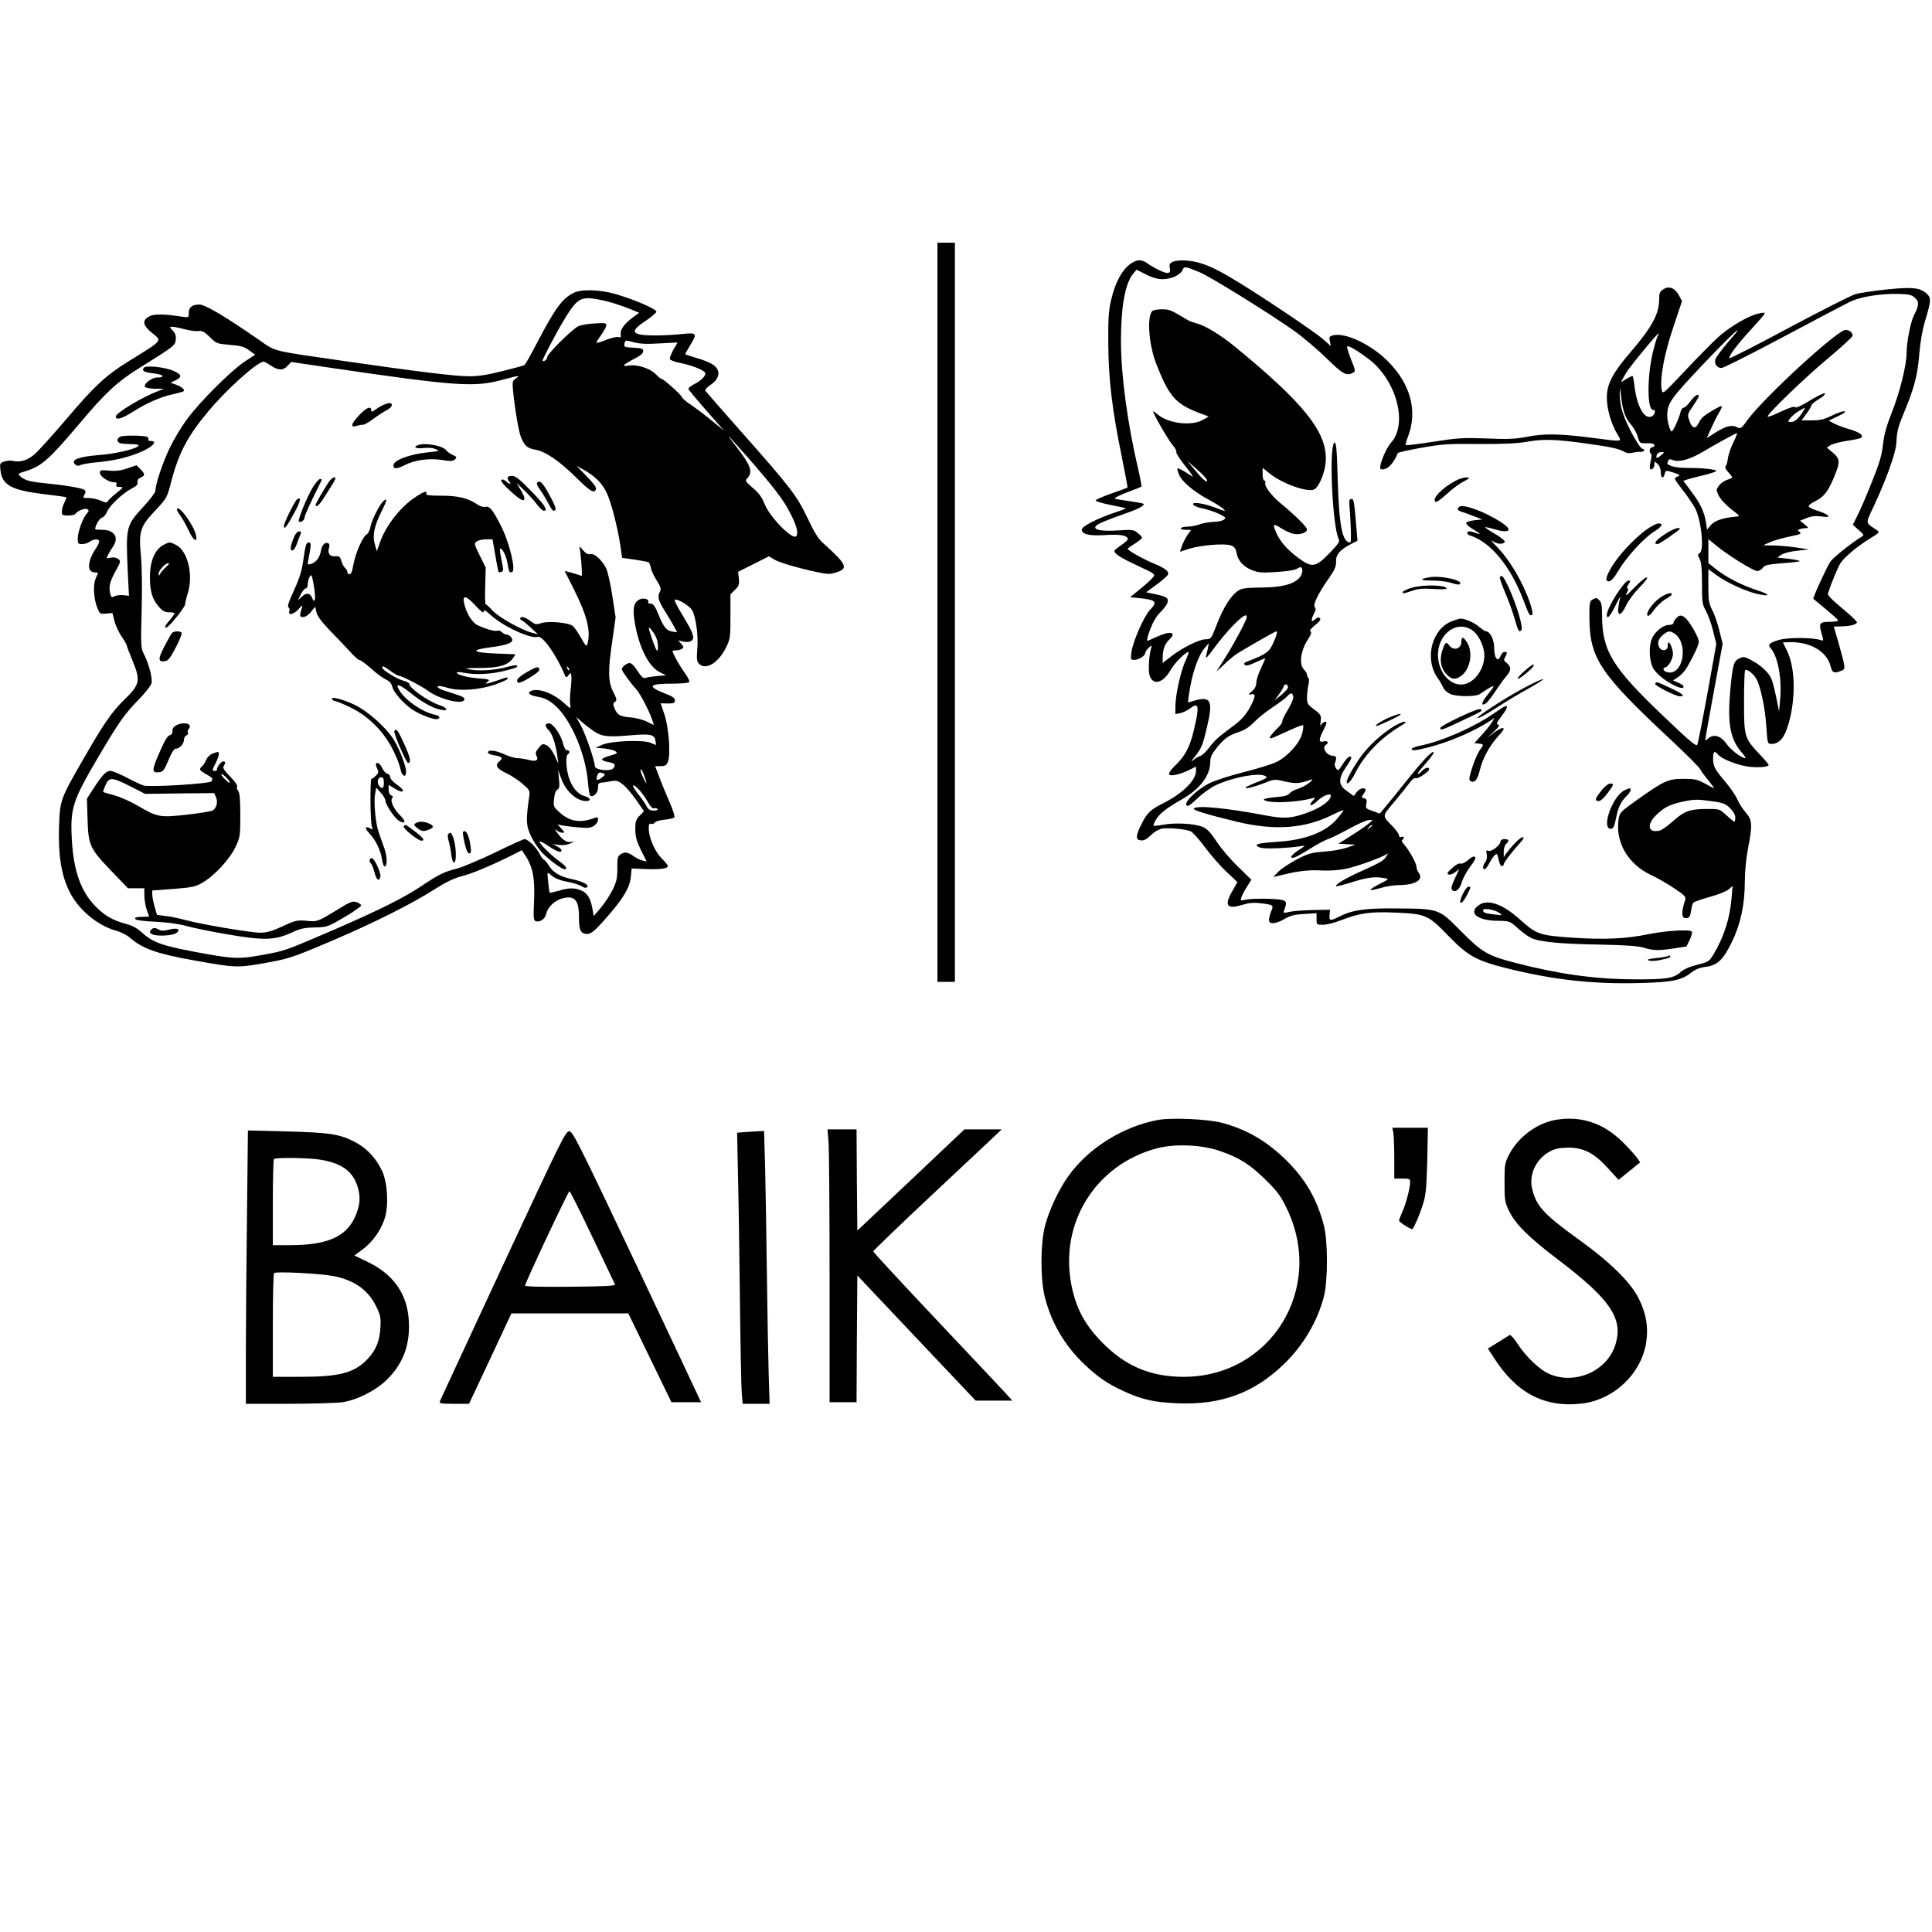 <?xml version="1.0" standalone="no"?>
<!DOCTYPE svg PUBLIC "-//W3C//DTD SVG 20010904//EN"
 "http://www.w3.org/TR/2001/REC-SVG-20010904/DTD/svg10.dtd">
<svg version="1.0" xmlns="http://www.w3.org/2000/svg"
 width="1218pt" height="1218pt" viewBox="0 0 1218 1218"
 preserveAspectRatio="xMidYMid meet">
<g transform="translate(0,1218) scale(0.1,-0.1)"
fill="#000000" stroke="none">
<path d="M5910 8320 l0 -2330 55 0 55 0 0 2330 0 2330 -55 0 -55 0 0 -2330z"/>
<path d="M7145 10528 c-64 -35 -112 -118 -141 -243 -15 -64 -18 -117 -17 -270
1 -224 24 -415 84 -709 22 -109 39 -199 37 -200 -2 -2 -47 -18 -101 -37 -54
-19 -99 -39 -100 -44 -1 -5 39 -17 88 -27 50 -10 95 -20 100 -21 6 -2 -21 -14
-60 -26 -115 -38 -215 -89 -215 -110 0 -30 50 -41 154 -34 90 6 136 -3 136
-27 0 -5 -21 -23 -46 -40 -44 -31 -45 -32 -28 -51 10 -11 56 -38 104 -60 47
-23 96 -46 109 -52 14 -7 26 -17 28 -23 2 -6 -31 -40 -74 -75 l-78 -64 60 -6
c104 -11 114 -23 65 -74 -38 -39 -109 -202 -117 -267 -6 -46 -5 -48 18 -48 29
0 69 26 69 44 0 7 10 21 22 32 21 19 21 19 14 -6 -14 -52 -18 -146 -7 -173 23
-60 85 -42 130 38 25 44 95 115 114 115 3 0 -5 -25 -19 -55 -30 -64 -64 -218
-64 -289 l0 -48 30 6 c17 3 46 17 64 31 55 42 59 14 21 -144 -26 -107 -55
-159 -124 -225 -17 -17 -31 -36 -31 -44 0 -19 59 -9 123 22 l47 23 0 -27 c0
-59 -84 -142 -205 -203 -81 -40 -104 -62 -139 -133 -37 -74 -38 -98 -4 -102
20 -2 36 6 63 32 21 21 49 38 70 42 40 7 143 -2 180 -16 13 -5 53 -49 89 -98
36 -49 97 -119 136 -156 l71 -67 -30 -53 c-55 -95 -38 -120 59 -91 42 13 74
16 114 11 84 -10 87 -11 70 -51 -8 -19 -14 -44 -14 -55 0 -29 43 -26 99 7 36
21 62 28 123 31 l78 5 0 -37 c0 -35 1 -36 40 -36 23 0 76 13 118 30 115 44
178 53 332 47 198 -8 213 -14 339 -145 128 -131 175 -157 377 -208 290 -72
544 -100 843 -91 195 5 254 18 314 66 26 20 53 31 92 36 72 9 110 45 165 160
53 108 80 235 80 377 0 66 8 146 20 208 29 149 27 182 -14 227 -18 21 -42 58
-53 83 -11 25 -44 74 -75 110 -69 82 -78 99 -78 149 0 44 9 51 31 24 22 -26
106 -61 179 -74 64 -11 140 -6 140 9 0 4 -25 34 -56 66 -97 103 -99 111 -99
333 0 105 3 195 7 198 10 10 48 -18 69 -52 27 -43 58 -188 65 -310 7 -100 8
-103 31 -103 56 0 91 48 118 162 37 158 29 332 -21 429 l-24 49 27 1 c136 8
247 -53 273 -148 11 -45 21 -50 65 -33 32 12 32 11 -13 173 l-31 107 47 1 c56
1 94 11 99 25 2 5 -40 45 -93 89 -65 54 -94 83 -90 94 19 60 61 161 78 189 24
38 105 107 190 159 60 37 60 37 37 53 -69 46 -68 38 -22 136 82 174 144 345
148 409 4 79 10 102 57 215 57 138 78 221 88 350 6 72 19 149 36 205 39 131
40 146 11 173 -41 39 -92 44 -255 27 -81 -8 -169 -22 -197 -30 -27 -9 -216
-104 -420 -213 -203 -109 -371 -195 -373 -190 -5 12 50 86 130 173 112 124
109 118 62 110 -67 -12 -192 -85 -270 -158 -41 -38 -134 -133 -208 -212 -132
-139 -134 -142 -140 -113 -13 68 14 220 72 392 l56 168 -20 37 c-25 46 -63 61
-98 37 -22 -14 -26 -24 -26 -61 0 -95 -45 -178 -189 -345 -106 -124 -141 -192
-141 -277 0 -70 26 -162 66 -230 30 -51 43 -49 -160 -23 -204 26 -302 28 -411
6 -74 -14 -120 -16 -255 -10 -149 5 -181 3 -334 -21 -92 -14 -170 -24 -173
-21 -3 3 2 24 11 47 66 165 20 339 -128 485 -107 105 -265 179 -342 160 -23
-6 -26 -11 -20 -37 l6 -31 -48 43 c-54 47 -390 273 -563 377 -134 81 -209 111
-293 119 -78 6 -120 -8 -112 -40 10 -43 -6 -48 -63 -22 -29 14 -64 34 -78 45
-29 22 -58 25 -88 8z m415 -63 c62 -24 439 -258 595 -368 55 -39 148 -117 206
-174 106 -103 127 -115 169 -93 17 9 16 14 -13 85 -16 42 -27 78 -24 81 7 8
65 -26 135 -79 175 -132 249 -407 143 -526 -38 -42 -85 -165 -65 -169 36 -9
79 33 106 101 2 5 69 20 148 34 129 23 169 26 363 24 162 -1 241 3 310 15 99
17 174 15 367 -12 148 -20 211 -34 238 -51 16 -10 33 -12 55 -7 18 4 39 7 49
5 9 -1 19 3 23 9 3 5 -1 10 -9 10 -19 0 -102 152 -127 232 -11 33 -18 83 -18
111 2 52 2 52 9 -15 11 -90 26 -133 62 -174 17 -19 36 -53 43 -77 12 -42 13
-42 59 -41 32 0 46 -4 46 -13 0 -7 -7 -13 -15 -13 -8 0 -15 -9 -15 -20 0 -11
4 -20 9 -20 4 0 4 -20 -2 -45 -6 -25 -8 -48 -4 -51 10 -11 27 7 27 28 0 20 1
21 20 3 12 -11 20 -31 20 -52 0 -38 17 -45 25 -10 6 23 7 23 54 8 45 -15 47
-17 25 -26 -23 -10 -23 -10 31 -80 30 -38 66 -91 80 -116 40 -74 61 -269 30
-286 -13 -8 -13 -12 0 -37 11 -21 15 -63 15 -156 0 -117 2 -131 25 -172 14
-25 34 -81 45 -126 l20 -82 -55 -307 c-31 -170 -60 -316 -64 -327 -6 -15 -40
13 -209 174 -328 312 -392 416 -392 641 0 57 -4 82 -16 93 -18 19 -20 19 -45
6 -17 -10 -19 -22 -19 -108 1 -262 62 -355 520 -782 91 -85 171 -165 179 -180
7 -14 31 -46 53 -72 21 -27 37 -48 35 -48 -2 0 -28 13 -58 30 -47 26 -64 30
-135 30 -97 0 -121 -11 -291 -131 -109 -78 -112 -81 -119 -125 -21 -143 59
-281 202 -349 42 -19 109 -58 150 -86 65 -43 74 -53 68 -72 -27 -85 -24 -120
10 -115 17 2 22 12 27 46 3 23 10 47 15 52 5 5 52 21 104 36 52 14 106 36 119
48 l24 21 -7 -80 c-10 -123 -47 -240 -112 -349 -29 -48 -32 -50 -103 -68 -49
-12 -84 -27 -107 -47 -43 -39 -90 -46 -294 -45 -246 1 -479 34 -747 104 -175
45 -211 67 -343 200 -140 142 -137 141 -407 143 -200 2 -279 -10 -363 -53 -54
-27 -62 -26 -58 13 l3 32 -105 -2 c-58 -1 -124 -6 -148 -11 -37 -9 -43 -8 -38
5 20 51 18 62 -11 69 -37 10 -189 11 -231 2 -31 -7 -33 -6 -26 14 4 13 19 43
35 67 l28 45 -83 81 c-46 44 -107 115 -135 158 -39 59 -62 83 -89 94 -49 21
-174 28 -246 14 -33 -6 -61 -9 -64 -6 -2 2 4 19 15 37 21 37 72 77 161 127
115 64 181 150 182 236 0 31 9 51 38 87 49 62 76 81 141 103 38 12 68 32 100
65 25 26 78 68 117 93 39 26 79 56 89 67 23 25 31 25 38 0 3 -12 -10 -44 -34
-85 -22 -36 -38 -69 -35 -74 3 -4 -11 -23 -30 -42 -20 -19 -40 -42 -45 -51
-12 -22 -3 -19 114 35 48 22 89 38 92 35 3 -3 1 -27 -6 -52 -15 -61 -92 -146
-162 -180 -29 -14 -122 -43 -207 -64 -86 -22 -183 -53 -216 -70 -91 -46 -181
-142 -133 -142 6 0 34 23 62 51 29 27 79 63 112 79 118 55 299 85 320 51 2 -5
-23 -19 -58 -31 -34 -13 -66 -28 -72 -33 -16 -15 49 0 117 27 60 24 62 25 130
9 67 -15 95 -13 163 12 14 5 11 -1 -10 -19 -16 -14 -48 -31 -70 -38 -22 -6
-47 -20 -55 -30 -11 -13 -35 -20 -93 -24 -44 -4 -74 -11 -69 -16 24 -24 198
-19 302 9 25 6 25 6 6 -15 -34 -38 -7 -37 32 1 32 31 82 50 82 31 0 -33 -69
-81 -161 -112 -92 -32 -136 -34 -249 -13 -251 48 -440 66 -454 43 -6 -10 88
-38 274 -83 238 -57 428 -43 604 46 36 18 66 30 66 27 0 -4 -19 -29 -41 -55
-73 -85 -206 -135 -388 -145 -75 -5 -116 -11 -118 -19 -3 -7 11 -15 33 -19 36
-7 187 1 249 12 27 5 25 2 -17 -25 -51 -33 -64 -57 -25 -46 12 4 56 29 97 55
41 26 91 53 110 59 19 6 80 36 135 66 54 30 111 55 125 55 l25 0 -30 -25 c-16
-14 -65 -47 -109 -75 l-78 -49 53 -3 54 -3 -54 -19 c-30 -10 -95 -22 -145 -25
-82 -7 -100 -12 -174 -51 -45 -24 -96 -58 -113 -76 l-32 -33 64 15 c100 24
163 31 247 26 47 -2 105 2 148 11 70 15 225 71 254 91 12 9 12 7 -1 -14 -17
-27 -36 -38 -172 -99 -88 -40 -152 -79 -144 -88 3 -2 49 9 103 26 98 31 144
36 202 25 31 -6 30 -6 -29 -36 -32 -16 -59 -33 -59 -38 0 -4 27 1 61 11 33 10
87 19 118 19 102 0 158 34 126 76 -8 11 -15 28 -15 39 0 23 -49 110 -79 142
-12 13 -17 25 -11 28 16 10 12 25 -5 19 -9 -4 -15 0 -15 9 0 8 -17 32 -37 54
-72 74 -73 62 9 160 40 48 83 102 96 120 14 19 28 30 37 27 15 -6 85 42 85 57
0 16 -26 9 -45 -11 -10 -11 -22 -20 -27 -20 -6 0 17 30 51 68 33 37 55 69 49
71 -14 5 -72 -58 -181 -194 -44 -55 -97 -121 -119 -147 l-39 -47 -45 16 c-43
15 -46 17 -40 45 5 24 2 31 -14 35 -18 5 -18 7 -5 26 20 29 19 37 -5 37 -10 0
-27 -11 -37 -24 l-18 -24 -42 30 c-56 38 -58 76 -8 151 38 56 42 67 23 67 -7
0 -26 -21 -42 -46 -27 -43 -30 -45 -43 -28 -7 10 -11 25 -7 34 13 31 9 45 -12
45 -41 1 -73 52 -44 70 20 13 10 27 -15 21 -33 -8 -33 9 0 74 20 39 22 50 11
50 -8 0 -20 -8 -25 -17 -8 -14 -9 -10 -5 17 5 40 3 45 -48 83 -34 25 -38 33
-38 70 0 23 4 59 9 80 5 21 5 39 0 43 -5 3 -9 12 -9 20 0 8 -9 23 -20 34 -32
32 -20 121 27 191 19 29 23 43 15 48 -8 5 1 18 29 40 29 24 38 36 30 44 -7 7
-16 5 -31 -8 -25 -23 -27 -4 -5 39 9 17 12 32 6 35 -19 12 16 86 94 196 30 44
39 65 38 94 -2 44 24 75 94 111 l41 21 -5 62 c-15 186 -18 202 -33 202 -8 0
-14 -8 -14 -18 11 -138 14 -257 7 -257 -51 0 -71 101 -80 413 -4 161 -9 217
-18 217 -39 0 -16 -533 26 -611 7 -13 -7 -32 -61 -88 -88 -90 -110 -92 -199
-25 -67 50 -114 104 -136 158 -23 54 -19 58 32 26 25 -16 62 -33 81 -36 38 -7
82 8 82 29 0 15 -83 96 -164 162 -59 48 -107 111 -99 131 3 8 0 14 -6 14 -6 0
-11 18 -11 41 l0 40 43 -35 c81 -66 246 -124 285 -100 30 20 65 105 70 174 12
181 -131 363 -573 725 -88 72 -185 132 -240 146 -22 6 -47 15 -55 20 -111 67
-116 69 -166 69 -29 0 -56 -5 -61 -12 -34 -42 -19 -218 28 -336 79 -200 120
-247 261 -302 l68 -26 -39 -22 c-70 -39 -214 -22 -281 34 -16 14 -30 23 -30
20 0 -15 97 -183 123 -212 16 -19 26 -38 23 -43 -4 -5 21 -44 55 -87 34 -42
55 -73 48 -69 -8 5 -31 19 -52 33 -22 13 -41 21 -44 19 -2 -3 2 -20 10 -39 19
-45 93 -108 189 -159 43 -23 85 -50 93 -60 14 -14 7 -13 -43 7 -76 30 -157 43
-150 24 2 -8 29 -19 59 -25 30 -6 76 -21 103 -34 45 -22 47 -25 31 -38 -11 -7
-39 -13 -64 -13 -25 -1 -64 -7 -86 -15 -22 -8 -57 -15 -77 -15 -20 0 -40 -4
-43 -10 -4 -6 9 -10 31 -10 35 0 36 -1 22 -17 -18 -20 -42 -67 -52 -100 l-7
-21 60 19 c75 23 226 35 263 20 20 -8 29 -19 34 -48 8 -48 45 -88 101 -109 36
-14 63 -16 150 -10 66 4 115 12 129 20 12 8 24 12 28 9 14 -14 5 -51 -18 -72
-40 -37 -110 -54 -236 -55 -93 -1 -121 -5 -143 -19 -45 -29 -94 -106 -134
-209 -37 -96 -39 -98 -71 -98 -41 0 -151 -55 -220 -109 l-52 -41 0 29 c0 55
13 92 41 118 51 49 7 58 -79 18 -30 -14 -56 -25 -58 -25 -8 0 8 54 31 105 12
28 35 61 50 75 15 14 33 37 41 51 18 35 3 48 -73 63 l-57 12 65 48 c35 26 67
54 71 61 12 20 -14 42 -82 70 -65 26 -170 84 -170 95 0 3 20 18 45 33 25 16
45 33 45 37 0 5 -12 18 -27 30 -26 21 -35 22 -124 16 -106 -7 -160 4 -140 28
12 14 59 34 192 81 78 27 118 49 108 59 -3 3 -41 10 -85 16 -43 6 -86 13 -94
16 -9 3 23 20 73 39 49 18 91 35 93 38 2 2 -7 51 -20 108 -67 283 -109 594
-109 809 0 217 26 361 76 423 l22 27 59 -30 c40 -20 73 -30 105 -30 55 0 112
26 126 57 11 25 14 25 105 -12z m4513 -163 c27 -26 26 -46 -6 -108 -21 -40
-47 -171 -47 -236 0 -79 -42 -249 -94 -380 -34 -86 -48 -139 -55 -200 -7 -66
-21 -115 -69 -234 -33 -84 -74 -179 -91 -212 l-30 -60 36 -33 c35 -30 36 -33
19 -43 -57 -34 -176 -128 -196 -156 -22 -31 -113 -230 -108 -235 2 -2 37 -31
78 -65 41 -34 77 -66 78 -71 2 -5 -18 -9 -45 -9 -72 0 -78 -7 -60 -70 15 -52
15 -52 -6 -45 -53 17 -204 17 -260 1 -64 -19 -75 -30 -53 -54 44 -50 70 -188
59 -316 l-7 -81 -16 80 c-9 44 -22 97 -29 117 -14 42 -66 93 -132 127 -41 22
-48 23 -74 10 -35 -17 -41 -36 -56 -193 -20 -214 -2 -316 71 -399 17 -20 28
-37 24 -37 -25 1 -91 51 -119 90 -36 52 -82 65 -116 34 -10 -9 -19 -13 -19 -9
0 5 25 143 55 307 l55 299 -20 82 c-11 45 -31 104 -45 130 -22 43 -25 62 -25
154 l0 105 49 -36 c65 -48 182 -102 258 -120 87 -20 87 -4 0 23 -95 31 -191
80 -255 130 l-52 41 0 76 0 75 48 -39 c70 -59 236 -162 260 -162 11 0 27 9 35
20 12 17 31 22 121 29 58 4 109 10 112 13 3 3 -28 10 -68 15 l-73 8 26 18 c15
10 58 21 100 25 l74 8 -78 12 c-43 7 -108 12 -145 13 l-67 1 42 19 c24 11 80
27 124 36 69 14 79 18 65 29 -15 11 -15 12 0 18 8 3 25 6 37 6 21 1 20 2 -6
24 l-29 23 42 17 c30 12 56 15 93 10 44 -5 50 -4 39 7 -7 8 -36 21 -64 29 -28
9 -53 21 -55 27 -3 7 17 22 42 34 53 25 82 63 121 159 36 88 34 108 -11 146
l-38 32 24 16 c14 8 61 21 104 27 44 6 84 15 90 20 15 15 -15 36 -79 54 -32 9
-74 25 -93 35 l-34 18 58 28 c37 17 52 29 41 31 -9 2 -44 -10 -77 -26 -49 -25
-73 -31 -127 -31 l-66 0 31 42 c17 23 31 47 31 53 0 5 20 23 46 38 25 15 42
31 39 37 -3 5 -45 -15 -93 -44 -55 -34 -90 -50 -94 -43 -4 7 -35 -2 -88 -27
-44 -21 -83 -36 -86 -33 -10 10 240 252 389 375 81 68 147 129 147 136 0 19
-22 36 -45 36 -51 0 -508 -420 -616 -565 -42 -58 -45 -60 -69 -48 -36 18 -76
6 -163 -52 l-27 -17 29 64 c16 36 39 81 51 101 12 20 18 37 13 37 -14 0 -108
-57 -123 -75 -8 -9 -19 -27 -25 -39 -17 -33 -39 -25 -54 20 -14 40 -14 41 22
94 21 30 37 58 37 62 0 21 -28 3 -53 -32 -16 -22 -35 -40 -42 -40 -8 0 -17
-12 -20 -27 -9 -39 -47 -123 -56 -123 -11 0 -29 68 -28 105 2 73 22 102 209
300 202 214 307 309 177 161 -42 -49 -80 -100 -83 -113 -7 -28 11 -53 39 -53
12 0 185 87 386 194 201 107 391 207 421 222 64 32 193 54 312 51 65 -2 80 -6
101 -25z m-1623 -241 c-5 -11 -19 -57 -30 -103 -37 -155 -36 -365 2 -362 23 2
7 -40 -17 -44 -44 -9 -87 74 -101 198 -4 33 -9 60 -13 60 -3 0 -21 -9 -39 -20
l-33 -20 17 32 c20 39 55 84 148 196 70 84 85 97 66 63z m924 -463 c-27 -49
-57 -78 -80 -78 -25 0 -25 0 -7 24 10 13 33 33 53 44 42 25 43 26 34 10z
m-446 -207 c-16 -32 -32 -78 -35 -102 -3 -24 -10 -47 -15 -50 -5 -3 2 -19 16
-34 14 -15 26 -31 26 -34 0 -4 -14 -11 -32 -16 -17 -6 -40 -22 -51 -36 -18
-26 -19 -28 -1 -64 10 -22 43 -57 77 -84 58 -45 59 -46 31 -48 -81 -7 -134
-25 -158 -53 l-24 -29 -7 45 c-10 66 -35 120 -93 196 l-50 67 31 10 c18 5 65
18 105 27 39 10 72 21 72 25 0 10 -84 19 -177 19 -69 0 -109 8 -131 25 -1 1 0
9 4 18 4 13 11 14 32 6 38 -15 107 5 188 53 82 49 207 117 215 118 3 0 -7 -26
-23 -59z m-457 -82 c-26 -22 -35 -20 -25 5 3 9 16 16 28 16 21 -1 21 -1 -3
-21z m-2861 -158 c0 -18 -28 6 -84 74 l-41 50 62 -55 c35 -30 63 -61 63 -69z
m250 -861 c0 -18 -71 -152 -132 -250 l-60 -95 44 41 c23 23 59 53 78 67 31 22
248 147 257 147 9 0 0 -30 -22 -78 -25 -54 -45 -68 -164 -113 -17 -7 -21 -13
-13 -21 7 -7 27 -3 67 16 32 14 59 26 61 26 2 0 -10 -28 -26 -62 -17 -35 -30
-76 -30 -93 0 -20 -9 -37 -27 -53 -26 -22 -27 -23 -5 -19 31 7 29 -16 -11 -88
-24 -43 -51 -73 -96 -107 -107 -80 -120 -92 -157 -140 -19 -26 -45 -50 -57
-54 -12 -3 -33 -16 -46 -28 -15 -13 -11 -3 12 24 42 54 49 70 76 185 41 172
25 201 -92 164 l-28 -8 6 47 c19 136 58 250 104 302 l22 25 -5 -27 c-3 -16 -9
-40 -12 -55 -5 -20 9 -5 47 47 29 41 83 105 119 143 62 63 90 81 90 57z m260
-444 c0 -7 -19 -28 -42 -47 l-42 -34 25 35 c14 19 29 43 32 53 7 20 27 14 27
-7z m2677 -718 c67 -9 83 -16 111 -44 20 -20 32 -42 32 -58 0 -14 -3 -26 -6
-26 -4 0 -26 18 -50 40 -43 40 -44 40 -121 40 -109 0 -144 -13 -215 -76 -33
-30 -71 -57 -84 -60 -72 -18 -86 34 -25 95 50 50 87 69 165 86 78 17 98 17
193 3z m-2147 -152 c0 -2 -8 -10 -17 -17 -16 -13 -17 -12 -4 4 13 16 21 21 21
13z"/>
<path d="M9176 9149 c-84 -45 -148 -111 -128 -131 7 -7 30 9 70 45 33 31 79
65 101 77 23 11 41 23 41 25 0 12 -49 3 -84 -16z"/>
<path d="M9198 8984 c-14 -13 -9 -22 15 -30 12 -3 47 -16 77 -28 l55 -21 -49
-5 c-27 -3 -51 -10 -53 -17 -2 -6 16 -23 41 -38 51 -30 59 -39 20 -25 -14 6
-32 10 -40 10 -20 0 -18 -20 4 -26 130 -41 256 -195 337 -410 35 -92 39 -99
54 -90 6 4 1 31 -13 74 -46 134 -131 278 -215 361 -29 30 -36 40 -18 28 29
-19 68 -20 74 -2 2 6 -26 28 -62 49 -36 21 -64 40 -62 42 2 2 26 -3 53 -11
102 -31 127 -8 47 43 -107 69 -244 118 -265 96z"/>
<path d="M10374 8837 c-75 -56 -170 -158 -213 -230 -39 -67 -44 -92 -17 -92
13 0 32 22 60 69 48 82 159 204 222 243 52 33 63 53 30 53 -13 0 -50 -19 -82
-43z"/>
<path d="M10491 8809 c-54 -36 -70 -59 -40 -59 11 0 139 89 139 96 0 15 -47
-2 -99 -37z"/>
<path d="M9007 8540 c-63 -12 -54 -20 25 -20 42 0 95 -7 118 -15 23 -8 46 -12
51 -9 37 23 -119 59 -194 44z"/>
<path d="M9456 8542 c-3 -5 12 -49 33 -98 21 -49 48 -122 59 -163 24 -82 28
-89 43 -74 14 14 -28 155 -78 266 -34 73 -45 87 -57 69z"/>
<path d="M10308 8480 c-58 -60 -67 -65 -48 -29 8 13 7 19 0 19 -6 0 -3 11 6
25 14 22 14 25 1 25 -28 0 -137 -173 -137 -217 0 -32 22 -7 55 60 19 39 33 63
30 52 -3 -10 -9 -38 -12 -62 -8 -62 17 -57 48 9 13 29 52 81 85 115 38 38 55
63 46 63 -9 0 -42 -27 -74 -60z"/>
<path d="M8898 8474 c-26 -8 -50 -19 -53 -24 -9 -14 4 -13 60 6 36 13 68 15
131 11 46 -3 84 -2 84 2 0 24 -151 27 -222 5z"/>
<path d="M10463 8410 c-47 -34 -90 -97 -76 -111 6 -6 21 8 40 35 18 25 50 55
72 68 23 13 41 26 41 31 0 16 -37 5 -77 -23z"/>
<path d="M10567 8282 c-10 -10 -17 -24 -17 -30 0 -7 -13 -12 -29 -12 -36 0
-89 -42 -107 -87 -20 -46 -17 -130 5 -180 19 -41 94 -99 159 -124 43 -17 50 7
7 25 l-38 16 34 23 c19 12 44 41 56 62 45 79 73 140 73 160 0 23 -48 110 -79
143 -26 27 -43 28 -64 4z m-8 -98 c82 -58 57 -244 -33 -244 -33 0 -54 26 -26
33 11 3 27 22 36 43 13 31 14 45 5 76 -13 42 -28 51 -27 16 1 -31 -38 -37 -54
-8 -14 27 -5 54 27 80 31 24 42 25 72 4z"/>
<path d="M9157 8265 c-130 -46 -180 -239 -93 -360 12 -16 27 -43 34 -58 7 -17
27 -34 47 -43 42 -17 162 -17 185 1 8 6 33 22 54 35 44 26 42 19 -12 -48 -34
-43 -36 -66 -4 -46 9 6 36 40 59 75 23 35 55 80 72 99 31 37 29 59 -7 86 -11
8 -12 15 -3 32 15 27 14 32 -4 32 -9 0 -20 -12 -25 -26 -17 -43 -40 -13 -40
51 0 52 -26 105 -52 105 -6 0 -25 13 -44 29 -29 26 -90 52 -119 51 -5 -1 -27
-7 -48 -15z m120 -55 c36 -22 69 -80 79 -137 13 -84 -42 -182 -115 -204 -73
-22 -149 38 -170 133 -34 149 93 277 206 208z"/>
<path d="M9213 8134 c0 -46 -51 -60 -78 -21 -18 26 -28 16 -46 -47 -14 -53 -3
-103 31 -138 34 -34 58 -35 95 -6 55 43 72 144 35 206 -24 39 -37 41 -37 6z"/>
<path d="M9605 7945 c-27 -25 -43 -45 -36 -45 13 0 93 66 99 82 8 19 -16 4
-63 -37z"/>
<path d="M9613 7846 c-124 -66 -312 -188 -297 -193 7 -2 58 26 115 63 56 37
150 93 208 125 132 74 112 77 -26 5z"/>
<path d="M10435 7870 c-7 -11 129 -80 157 -80 35 0 17 16 -62 53 -89 41 -86
41 -95 27z"/>
<path d="M9420 7684 c-126 -88 -324 -175 -462 -204 -32 -6 -58 -16 -58 -21 0
-14 23 -11 112 11 129 34 281 99 385 167 l26 18 -18 -30 c-11 -17 -39 -52 -65
-80 l-45 -50 28 -3 c32 -4 33 -5 7 -40 -19 -26 -50 -106 -64 -165 -5 -20 -2
-29 10 -34 22 -8 40 14 53 71 18 74 58 149 113 211 38 42 45 55 31 55 -10 0
-36 -14 -58 -31 l-40 -31 43 40 c32 30 39 41 27 44 -14 2 -10 12 19 50 35 45
45 69 29 67 -5 0 -37 -20 -73 -45z"/>
<path d="M9203 7660 c-68 -32 -123 -63 -123 -69 0 -18 11 -14 136 45 135 64
131 61 118 73 -5 5 -60 -15 -131 -49z"/>
<path d="M8776 7664 c-45 -16 -109 -54 -102 -61 5 -5 156 65 156 73 0 6 -12 4
-54 -12z"/>
<path d="M8784 7599 c-77 -49 -148 -114 -199 -181 -46 -62 -95 -148 -95 -167
0 -25 28 4 52 52 57 116 163 226 288 300 32 19 39 27 24 27 -11 0 -42 -14 -70
-31z"/>
<path d="M10096 7196 c-40 -49 -45 -66 -17 -66 12 0 34 20 55 49 42 56 43 61
17 61 -11 0 -36 -19 -55 -44z"/>
<path d="M10240 7197 c-75 -38 -147 -242 -85 -242 16 0 21 11 32 62 14 73 32
110 67 144 25 23 34 49 19 49 -5 0 -19 -6 -33 -13z"/>
<path d="M9553 6867 c-22 -23 -47 -53 -57 -67 l-16 -24 0 36 c0 19 7 41 15 48
22 18 18 30 -10 30 -14 0 -25 -6 -25 -13 0 -24 -55 -68 -75 -61 -16 6 -17 3
-12 -22 3 -18 0 -37 -9 -48 -8 -11 -14 -26 -14 -33 0 -25 20 -13 39 25 11 21
26 44 35 51 13 11 16 9 21 -16 4 -15 8 -34 11 -40 4 -16 24 -17 24 -2 0 11 54
82 103 135 44 48 16 49 -30 1z"/>
<path d="M9252 6755 c-17 -14 -37 -23 -45 -19 -10 3 -30 -8 -53 -29 -30 -27
-34 -35 -21 -40 9 -3 27 3 41 14 l26 20 -25 -53 c-27 -58 -30 -74 -15 -83 19
-12 46 14 57 57 7 23 30 66 52 95 36 47 41 63 20 63 -4 0 -21 -11 -37 -25z"/>
<path d="M9222 6544 c-35 -72 -8 -75 28 -4 24 46 24 50 7 50 -7 0 -23 -21 -35
-46z"/>
<path d="M9314 6467 c-55 -47 6 -91 128 -92 76 -1 76 -2 127 -47 27 -25 65
-52 83 -61 53 -25 186 -38 432 -42 169 -3 244 -9 280 -20 59 -18 91 -19 191
-4 l77 12 21 43 c11 24 17 47 13 51 -15 15 -161 6 -271 -16 -145 -30 -283 -36
-489 -22 -199 14 -220 21 -319 110 -120 108 -215 138 -273 88z m138 -42 c22
-17 22 -17 -31 -10 -60 7 -71 11 -71 27 0 16 74 3 102 -17z"/>
<path d="M10517 6153 c-4 -3 -37 -9 -75 -13 -49 -5 -62 -9 -48 -15 11 -5 42
-4 74 3 56 12 69 18 60 27 -2 3 -8 2 -11 -2z"/>
<path d="M3615 10333 c-72 -37 -115 -97 -226 -308 -40 -77 -77 -143 -82 -146
-5 -4 -68 -21 -141 -39 -96 -24 -153 -33 -211 -32 -87 0 -337 31 -765 93 -497
72 -443 58 -564 141 -211 146 -333 218 -369 218 -45 0 -67 -17 -67 -52 0 -30
-1 -30 -38 -25 -119 18 -179 19 -210 3 -47 -24 -43 -56 13 -102 69 -56 78 -44
-148 -184 -139 -86 -215 -157 -386 -359 -88 -103 -179 -204 -202 -224 -45 -39
-90 -53 -136 -43 -16 4 -42 2 -58 -4 -26 -10 -27 -13 -22 -56 10 -92 71 -125
272 -149 77 -9 141 -18 143 -20 2 -2 -4 -17 -12 -34 -9 -16 -16 -41 -16 -56 0
-23 4 -25 39 -25 22 0 43 5 46 10 12 19 61 39 75 30 12 -7 11 -12 -3 -28 -25
-28 -57 -116 -57 -157 0 -32 3 -35 28 -35 16 0 37 7 48 15 22 16 50 19 59 6 3
-5 -6 -26 -19 -46 -53 -78 -60 -148 -14 -153 l26 -3 -15 -37 c-18 -43 -12
-130 12 -188 14 -34 17 -36 54 -32 l40 3 12 -48 c6 -27 27 -71 45 -99 19 -27
34 -54 34 -59 0 -5 16 -47 35 -93 53 -128 48 -151 -55 -251 -76 -74 -128 -150
-260 -380 -140 -243 -142 -250 -148 -420 -5 -176 14 -298 63 -400 57 -119 180
-222 305 -255 24 -7 60 -25 78 -41 78 -69 174 -103 407 -144 256 -46 273 -46
424 -20 175 31 185 34 446 145 262 112 502 232 642 322 71 45 122 70 167 82
67 16 190 68 315 130 l71 36 24 -37 c46 -70 59 -144 53 -281 -5 -104 -3 -124
9 -129 27 -10 61 13 68 47 8 41 55 85 104 97 74 19 102 -12 102 -115 0 -77 8
-101 35 -108 35 -9 58 8 143 106 103 118 142 184 149 252 l5 53 89 -4 c94 -3
139 3 139 19 0 6 -17 27 -39 49 -43 43 -81 131 -81 187 0 28 3 35 15 30 8 -3
18 1 22 8 5 7 32 16 61 18 29 3 57 9 63 15 5 5 -8 47 -35 108 -24 55 -53 126
-64 158 l-22 57 35 0 c29 0 37 5 46 28 18 46 5 217 -22 297 l-24 71 45 -1 c38
0 45 3 45 19 0 15 -15 26 -58 42 -120 47 -110 64 40 64 58 0 105 4 108 10 4 6
-9 32 -28 58 -32 43 -77 124 -77 137 0 3 10 5 23 5 12 0 29 4 37 10 12 7 11
12 -5 31 l-20 22 28 -7 c39 -9 67 1 67 25 0 23 -16 57 -77 157 -25 41 -42 76
-39 80 13 12 95 -38 110 -66 24 -47 39 -158 32 -243 -5 -63 -3 -80 10 -93 43
-44 123 4 171 102 27 54 28 64 28 196 l0 139 29 29 c25 25 28 35 24 71 l-5 42
98 49 97 49 29 -18 c29 -20 146 -54 274 -82 67 -14 82 -14 120 -2 80 25 69 50
-85 188 -27 24 -55 69 -95 155 -68 142 -106 192 -418 544 -120 136 -222 252
-226 258 -4 7 10 22 33 38 65 43 66 102 1 135 -20 11 -63 27 -96 36 -33 10
-62 19 -64 21 -2 2 11 26 28 54 49 80 46 84 -51 74 -103 -11 -234 -12 -271 -1
-43 12 -31 35 43 84 36 24 66 50 68 57 4 16 -134 76 -257 112 -99 29 -219 32
-266 7z m231 -58 c48 -14 109 -35 136 -47 l48 -20 -39 -28 c-54 -39 -83 -80
-78 -108 3 -18 1 -21 -14 -17 -10 3 -45 -5 -79 -18 -33 -14 -60 -21 -60 -17 0
4 13 25 29 47 16 23 31 49 33 59 3 17 -3 19 -72 15 -41 -2 -88 -10 -105 -18
-41 -21 -195 -174 -195 -194 0 -9 -7 -19 -15 -23 -8 -3 -15 -3 -15 0 0 10 82
167 130 247 71 121 99 147 160 147 26 0 87 -11 136 -25z m-2681 -171 c33 -8
73 -14 88 -11 22 3 36 -5 70 -38 41 -41 44 -42 126 -49 70 -6 91 -11 122 -35
l38 -27 -67 -44 c-83 -55 -277 -247 -360 -359 -35 -46 -85 -129 -112 -185 -45
-94 -90 -228 -90 -270 0 -10 -32 -52 -70 -94 -116 -125 -117 -131 -105 -408
l8 -160 -36 4 c-19 2 -44 -1 -55 -7 -17 -9 -21 -7 -26 12 -12 45 -5 78 31 143
35 64 36 67 17 81 -11 8 -29 11 -47 7 -28 -6 -28 -5 -16 18 6 12 20 35 30 50
42 59 11 108 -68 108 -24 0 -43 2 -43 4 0 22 26 67 42 72 11 3 26 20 33 38 17
40 99 117 155 146 31 16 41 26 37 40 -3 12 3 21 19 29 30 13 30 22 -1 53 l-25
25 -57 -20 c-42 -14 -74 -18 -115 -14 -52 5 -58 3 -58 -14 0 -22 54 -59 87
-59 16 0 21 -4 17 -15 -5 -11 1 -15 21 -15 26 0 25 -2 -23 -40 -28 -22 -52
-46 -54 -52 -3 -9 -14 -7 -40 5 -20 9 -55 17 -77 17 -38 0 -40 1 -29 20 9 15
10 22 1 31 -12 12 -129 31 -263 44 -82 8 -116 18 -143 43 -16 15 -14 17 36 32
100 31 148 74 347 310 153 182 231 255 367 339 224 140 228 143 231 180 3 24
-3 40 -19 57 -21 23 -22 24 -3 24 11 0 47 -7 79 -16z m2994 -89 l113 6 -27
-46 c-14 -26 -24 -52 -22 -59 3 -7 34 -19 69 -25 69 -14 141 -42 153 -60 9
-16 -21 -49 -67 -72 -21 -11 -38 -24 -38 -30 0 -5 51 -67 113 -137 l112 -127
-80 65 c-44 36 -104 81 -132 100 -29 19 -53 40 -53 45 -1 12 -115 115 -127
115 -5 0 -22 14 -38 30 -36 38 -121 65 -173 55 -47 -8 -35 6 39 44 37 19 54
34 54 47 0 16 -9 19 -61 22 -58 3 -61 4 -57 26 5 22 5 22 56 9 38 -11 83 -13
166 -8z m-2451 -140 c46 -31 77 -32 105 -1 l23 24 264 -39 c763 -112 888 -121
1057 -76 119 32 125 32 95 11 -22 -15 -23 -21 -17 -83 12 -118 35 -251 50
-289 23 -54 41 -69 90 -77 60 -9 151 -70 259 -177 90 -89 112 -101 123 -72 4
11 -15 37 -58 81 l-64 66 44 -24 c70 -39 118 -86 145 -144 29 -60 69 -217 87
-334 l11 -78 80 -11 c44 -7 83 -14 87 -17 5 -2 11 -19 15 -37 3 -17 20 -53 37
-79 25 -39 28 -52 20 -68 -18 -33 -13 -54 33 -127 24 -38 50 -84 59 -100 l16
-30 -29 4 c-38 6 -56 27 -89 109 -22 53 -33 68 -49 67 -12 0 -18 5 -15 12 6
18 -32 27 -57 14 -34 -18 -42 -55 -30 -132 24 -159 87 -289 157 -324 l42 -22
-57 -4 c-31 -3 -64 -8 -73 -12 -12 -5 -25 6 -49 43 -19 31 -39 51 -50 51 -19
0 -50 -25 -50 -39 0 -11 57 -90 91 -126 26 -28 89 -151 104 -203 l7 -23 -43
21 c-23 12 -70 25 -103 27 -68 6 -84 15 -102 58 -10 25 -10 31 3 40 13 10 12
18 -11 63 -33 65 -34 133 -5 328 l20 142 -21 137 c-11 75 -29 153 -39 173 -28
54 -75 96 -100 89 -15 -4 -28 4 -47 26 -14 18 -24 25 -21 16 8 -26 20 -179 14
-179 -3 0 -16 4 -29 9 -13 4 -35 11 -51 15 l-27 6 59 -117 c83 -167 106 -260
85 -341 -6 -21 -10 -17 -40 35 -18 32 -41 66 -52 76 -24 22 -157 34 -202 18
-29 -10 -37 -8 -66 14 -34 26 -64 33 -64 15 0 -5 3 -10 8 -10 4 0 29 -20 56
-45 l48 -44 -38 10 c-70 19 -212 99 -249 140 -19 21 -38 39 -43 39 -4 0 -5 52
-3 116 l3 116 -37 75 c-36 73 -37 77 -19 90 10 7 36 13 59 13 l40 0 18 -102
c9 -56 19 -103 21 -105 2 -2 10 -1 18 2 12 5 13 14 1 68 -17 85 -16 94 8 64
11 -15 24 -49 28 -77 9 -56 14 -65 31 -55 22 14 -18 181 -67 280 -53 107 -76
136 -101 130 -14 -3 -33 2 -50 13 -58 41 -123 57 -228 57 -77 0 -100 3 -97 13
9 22 -17 13 -76 -27 -92 -63 -182 -181 -217 -284 l-18 -52 -13 44 c-16 55 -4
114 42 206 19 38 33 71 30 73 -17 17 -88 -107 -101 -176 -4 -18 -14 -37 -24
-42 -22 -12 -67 -113 -80 -180 -5 -28 -12 -56 -15 -61 -9 -14 -25 -11 -25 5 0
7 -7 19 -15 26 -8 7 -19 27 -23 44 -8 27 -13 31 -40 29 -34 -3 -49 20 -37 56
3 11 2 22 -4 25 -20 12 -41 -8 -47 -43 -7 -44 -30 -76 -63 -86 -23 -7 -24 -6
-17 26 18 93 19 109 3 109 -17 0 -21 -13 -37 -125 -8 -57 -25 -108 -57 -178
-33 -71 -43 -101 -34 -106 6 -4 9 -15 5 -24 -11 -31 33 -19 61 16 15 17 24 24
21 14 -19 -59 -19 -67 5 -67 13 0 34 13 49 32 l27 33 8 -35 c5 -23 31 -58 80
-110 41 -41 97 -101 126 -132 28 -32 57 -58 63 -58 7 0 37 -21 67 -47 55 -49
77 -64 115 -84 12 -6 24 -23 27 -38 7 -34 67 -103 123 -142 48 -33 141 -69
162 -62 22 8 13 21 -20 28 -77 17 -185 92 -221 154 -27 47 -2 40 73 -19 68
-55 137 -94 187 -104 51 -12 47 11 -5 28 -74 25 -192 108 -192 136 0 5 -17 14
-38 19 -42 12 -132 67 -132 82 0 14 7 11 52 -21 22 -16 46 -30 52 -30 17 0
146 -66 184 -95 75 -55 222 -90 230 -55 2 12 -17 22 -70 38 -40 12 -80 26 -88
31 -28 19 -3 21 51 5 75 -23 200 -14 302 21 42 15 77 31 77 36 0 12 2 12 -65
-11 -68 -23 -86 -25 -60 -7 16 12 9 15 -56 20 -75 6 -139 23 -139 37 0 4 19 4
43 -1 70 -14 168 -10 250 10 43 10 81 21 84 25 15 15 -9 16 -58 2 -75 -21
-174 -28 -234 -17 -44 8 -37 9 63 10 122 1 174 17 207 63 l15 23 -121 5 c-152
6 -168 22 -39 39 95 12 140 27 140 46 0 15 -21 35 -38 35 -7 0 -20 7 -28 15
-8 8 -21 12 -29 9 -15 -6 -69 9 -123 34 -35 15 -73 78 -86 139 -12 54 12 50
70 -13 37 -40 54 -52 54 -40 0 15 9 10 43 -21 77 -71 252 -152 297 -138 31 10
120 -117 173 -246 5 -11 9 -10 21 4 14 18 15 18 18 -5 2 -13 0 -52 -5 -88 -4
-36 -5 -78 -2 -93 5 -28 4 -28 -45 16 -68 61 -168 94 -208 68 -19 -12 4 -27
51 -34 53 -8 102 -41 149 -100 85 -108 153 -290 165 -440 3 -43 10 -80 14 -83
20 -12 49 17 49 49 0 26 4 32 23 33 12 1 39 5 59 9 32 6 43 4 73 -19 20 -15
58 -59 85 -98 l50 -72 -27 -28 c-24 -25 -28 -37 -28 -87 1 -47 8 -73 36 -131
l36 -71 -26 6 c-14 3 -37 14 -51 24 -41 29 -61 33 -86 16 -20 -13 -23 -22 -22
-89 0 -64 -5 -84 -31 -138 -18 -35 -51 -85 -75 -113 l-43 -50 -8 45 c-11 65
-32 100 -70 116 -44 18 -79 18 -144 -2 -29 -8 -54 -14 -56 -12 -1 2 -6 32 -9
68 -7 62 -7 64 11 49 30 -27 60 -39 120 -50 31 -6 67 -18 80 -26 17 -11 27
-13 35 -5 14 14 -30 36 -102 51 -70 15 -115 42 -141 86 -12 19 -25 35 -30 35
-5 0 -17 17 -28 39 -21 40 -73 91 -94 91 -7 0 -91 -38 -187 -85 -96 -46 -204
-92 -240 -101 -79 -20 -113 -36 -220 -108 -115 -77 -272 -155 -570 -284 -298
-128 -292 -126 -435 -152 -142 -26 -178 -25 -349 5 -276 49 -339 70 -410 135
-31 28 -61 45 -100 55 -82 22 -133 50 -192 109 -93 94 -140 224 -151 421 -11
202 4 246 171 530 126 213 159 260 247 351 43 44 81 92 84 106 8 30 -16 122
-47 183 -20 38 -21 51 -15 275 4 147 2 279 -5 352 -14 150 -4 180 95 284 69
74 70 75 98 183 46 176 104 286 235 441 115 138 308 310 346 310 5 0 26 -11
46 -25z m3005 -577 c168 -193 222 -263 267 -349 42 -81 54 -126 41 -148 -20
-32 -167 117 -201 202 -16 42 -36 69 -74 101 -49 43 -50 45 -33 63 35 39 19
81 -74 201 -27 34 -48 62 -46 62 2 0 56 -60 120 -132z m-2728 -897 c-6 -13 -8
-12 -16 7 -13 34 -37 38 -65 11 l-26 -24 18 38 c10 20 24 37 31 37 7 0 13 11
13 26 0 14 5 35 12 47 11 20 14 14 26 -52 7 -40 10 -81 7 -90z m2163 -291 c2
-54 -9 -41 -39 47 -26 76 -24 84 9 37 19 -26 28 -53 30 -84z m-560 -155 c-3
-3 -9 2 -12 12 -6 14 -5 15 5 6 7 -7 10 -15 7 -18z m180 -399 c39 -20 84 -23
213 -11 121 10 145 4 151 -34 l4 -28 -34 14 c-50 21 -252 12 -307 -13 l-40
-18 57 -5 c31 -4 63 -12 69 -18 13 -13 17 -11 -54 -33 -44 -14 -41 -25 8 -34
41 -8 49 -17 32 -39 -18 -23 -117 -12 -117 14 0 33 -59 202 -89 257 l-29 52
51 -44 c29 -24 67 -51 85 -60z m296 -273 c19 -54 11 -51 -15 7 -10 22 -14 40
-9 40 4 0 15 -21 24 -47z m-260 21 c13 -5 12 -10 -10 -26 -29 -23 -39 -19 -29
11 7 22 14 25 39 15z m224 -102 c15 -15 40 -49 55 -76 18 -32 32 -46 42 -42 8
3 17 1 20 -4 4 -6 -7 -10 -24 -10 -23 0 -34 7 -45 28 -8 16 -33 52 -56 80 -43
55 -37 71 8 24z"/>
<path d="M906 9861 c-13 -20 3 -28 64 -35 61 -7 75 -26 20 -26 -33 0 -87 -41
-76 -58 4 -7 32 -12 64 -13 l57 0 -35 -13 c-101 -38 -270 -139 -270 -162 0
-24 35 -15 101 26 93 59 175 95 252 113 38 8 71 18 75 21 9 10 -16 30 -51 42
l-32 11 29 14 c46 22 43 37 -10 61 -56 24 -177 37 -188 19z"/>
<path d="M761 9428 c-25 -9 -28 -33 -5 -42 9 -3 43 -6 77 -6 121 -1 -51 -57
-211 -69 -126 -10 -178 -30 -149 -58 11 -11 20 -12 33 -5 11 5 55 13 99 17
115 10 210 33 293 70 71 33 96 65 51 65 -11 0 -18 4 -14 9 3 5 0 13 -6 16 -15
10 -144 12 -168 3z"/>
<path d="M2421 9629 c-13 -5 -36 -18 -52 -30 -24 -17 -29 -18 -29 -5 0 30 -32
16 -80 -36 -49 -53 -52 -77 -9 -62 13 4 30 7 36 6 7 -2 36 15 65 36 29 22 68
47 86 56 17 9 32 23 32 31 0 17 -14 18 -49 4z"/>
<path d="M2633 9373 c-31 -12 -9 -23 35 -18 29 4 58 2 77 -6 29 -12 28 -13
-41 -20 -122 -12 -224 -50 -224 -84 0 -23 23 -22 70 2 64 33 155 46 237 33 56
-9 69 -8 81 4 14 13 12 16 -14 28 -16 7 -33 19 -38 26 -19 32 -136 54 -183 35z"/>
<path d="M3200 9167 c0 -7 5 -18 12 -25 18 -18 -3 -14 -24 5 -11 10 -22 13
-28 7 -6 -6 17 -33 61 -73 50 -45 74 -60 81 -53 8 8 3 25 -17 59 l-28 48 50
-48 c28 -27 63 -66 79 -88 16 -21 35 -39 42 -39 30 0 6 37 -80 125 -73 75 -99
95 -120 95 -16 0 -28 -5 -28 -13z"/>
<path d="M2067 9133 c-41 -65 -77 -129 -77 -136 0 -21 25 0 53 46 77 121 80
127 63 127 -9 0 -26 -17 -39 -37z"/>
<path d="M1971 9106 c-36 -60 -95 -205 -87 -213 10 -11 36 7 36 24 0 14 39 98
108 236 2 4 -3 7 -10 7 -8 0 -29 -24 -47 -54z"/>
<path d="M3391 9141 c-11 -7 -8 -17 16 -52 17 -24 40 -63 52 -86 12 -24 25
-43 30 -43 21 0 18 18 -14 79 -48 90 -67 113 -84 102z"/>
<path d="M1873 9032 c-15 -10 -83 -148 -83 -169 0 -27 20 -1 68 89 38 70 43
98 15 80z"/>
<path d="M1116 8972 c-3 -5 6 -24 21 -43 14 -19 38 -62 54 -97 29 -62 57 -77
44 -23 -16 63 -105 186 -119 163z"/>
<path d="M1855 8797 c-25 -60 -29 -87 -12 -87 8 0 21 18 29 43 8 23 19 50 23
60 5 12 3 17 -9 17 -10 0 -23 -14 -31 -33z"/>
<path d="M1024 8741 c-50 -31 -78 -101 -79 -196 0 -93 15 -143 57 -191 23 -26
38 -34 64 -34 19 0 34 -3 34 -7 -1 -5 -14 -24 -30 -43 -32 -36 -39 -56 -16
-43 23 13 113 127 113 143 0 8 8 42 18 74 33 112 0 255 -69 297 -17 10 -38 19
-46 19 -8 0 -29 -9 -46 -19z m25 -134 c-15 -12 -32 -31 -38 -42 -9 -18 -10
-18 -11 -2 0 21 43 67 62 67 7 0 1 -10 -13 -23z"/>
<path d="M1083 8188 c-6 -7 -27 -46 -48 -86 -40 -77 -39 -97 6 -90 19 2 34 22
67 86 24 45 40 87 37 92 -9 14 -51 12 -62 -2z"/>
<path d="M3322 7943 c-58 -34 -74 -54 -54 -67 13 -8 132 65 132 80 0 26 -18
22 -78 -13z"/>
<path d="M2094 7772 c4 -7 13 -12 20 -12 6 0 50 -18 96 -40 113 -55 210 -152
267 -267 23 -44 44 -100 48 -122 8 -45 35 -58 35 -16 0 37 -43 147 -79 204
-51 79 -163 178 -246 218 -77 36 -154 55 -141 35z"/>
<path d="M1110 7607 c-16 -9 -24 -21 -23 -35 2 -13 -4 -23 -15 -26 -19 -7 -36
-37 -84 -150 -30 -75 -28 -90 17 -84 23 3 31 13 57 76 21 50 35 72 47 72 23 0
51 31 51 57 0 12 7 24 16 27 8 3 12 11 9 16 -4 6 -1 17 5 25 27 32 -30 48 -80
22z"/>
<path d="M3440 7607 c0 -8 9 -22 20 -32 21 -19 44 -88 54 -165 l6 -45 -24 53
c-16 32 -35 57 -51 64 -24 11 -28 9 -50 -18 -18 -22 -21 -33 -13 -48 16 -29
-3 -39 -48 -27 -22 6 -53 11 -70 11 -18 0 -57 12 -88 26 -54 25 -102 29 -100
9 1 -5 17 -13 35 -16 54 -8 63 -18 38 -38 -31 -25 -19 -46 44 -76 30 -14 76
-44 102 -67 45 -39 47 -43 41 -82 -21 -149 -20 -179 11 -246 17 -36 49 -84 74
-109 47 -47 121 -101 138 -101 23 0 9 20 -31 49 -51 35 -134 118 -126 126 3 3
29 -10 58 -30 52 -35 80 -44 80 -25 0 5 -12 16 -27 24 l-28 15 40 -6 c26 -3
53 1 75 11 19 9 25 13 13 10 -36 -9 -60 4 -95 49 -18 23 -23 34 -12 25 11 -10
29 -18 39 -18 17 0 16 3 -6 26 l-24 27 30 -7 c17 -3 62 -9 102 -12 58 -6 77
-4 98 10 29 19 36 62 8 51 -94 -36 -159 -26 -225 33 -38 35 -40 38 -35 85 3
32 10 53 21 59 13 7 15 20 10 66 l-5 57 19 -53 c30 -81 97 -142 157 -142 36 0
27 22 -12 32 -41 11 -79 57 -98 120 -17 59 -20 134 -5 143 15 9 12 25 -5 25
-9 0 -19 17 -26 45 -15 58 -63 125 -89 125 -11 0 -20 -6 -20 -13z"/>
<path d="M2486 7571 c-7 -10 75 -201 87 -201 21 0 14 35 -24 118 -40 88 -51
103 -63 83z"/>
<path d="M1339 7429 c-15 -6 -32 -23 -39 -39 -7 -16 -18 -35 -26 -41 -22 -18
-17 -26 26 -50 42 -24 44 -27 32 -45 -10 -15 -387 -38 -427 -26 -16 5 -65 28
-108 51 -43 22 -88 41 -101 41 -27 0 -50 -24 -106 -110 l-42 -65 4 -130 c5
-165 14 -184 151 -327 l104 -108 51 0 52 0 0 -47 c1 -27 7 -66 15 -88 8 -22
15 -41 15 -42 0 -2 -21 -3 -46 -3 -32 0 -44 -4 -42 -12 3 -9 43 -15 129 -19
78 -4 150 -14 195 -27 39 -11 154 -35 255 -52 230 -40 301 -38 404 9 59 27 83
33 150 34 79 2 81 3 188 66 59 35 106 68 104 74 -2 6 -15 15 -30 20 -23 7 -39
2 -105 -39 -141 -86 -140 -86 -210 -79 -59 5 -69 3 -151 -35 -67 -31 -100 -40
-140 -40 -62 0 -375 53 -473 80 -37 10 -92 22 -122 25 l-56 7 -15 51 c-8 28
-15 62 -15 77 l0 26 134 10 c118 9 139 14 182 39 76 44 171 147 208 224 30 64
31 70 31 202 0 99 -4 140 -13 152 -8 9 -11 21 -7 28 4 6 -14 33 -43 62 -39 40
-49 56 -42 67 13 21 12 30 -3 30 -13 0 -43 -40 -39 -52 1 -5 -5 -8 -13 -8 -19
0 -19 3 5 50 20 40 26 71 13 69 -5 0 -20 -5 -34 -10z m91 -154 c13 -14 21 -27
18 -30 -2 -3 -17 9 -33 25 -16 17 -24 30 -19 30 6 0 21 -11 34 -25z m-609 -52
l94 -48 218 3 217 2 11 -24 c15 -31 4 -72 -21 -86 -10 -5 -83 -17 -162 -26
-169 -19 -186 -16 -307 55 -46 27 -113 57 -150 67 -36 10 -68 19 -70 21 -2 1
4 21 14 43 24 52 38 52 156 -7z"/>
<path d="M2370 7359 c0 -6 5 -19 10 -29 8 -15 6 -24 -10 -40 -11 -11 -23 -20
-28 -20 -10 0 -8 -280 3 -304 7 -16 6 -17 -12 -8 -33 18 -35 0 -4 -32 40 -43
71 -106 79 -163 4 -26 12 -47 17 -46 20 5 16 73 -9 135 -13 35 -29 81 -35 103
-16 61 -25 178 -16 221 l7 39 29 -33 c16 -18 29 -40 29 -50 0 -24 55 -106 83
-125 40 -26 50 -7 14 28 -43 42 -69 95 -55 112 7 9 6 14 -6 19 -10 4 -16 18
-16 36 l0 30 34 -21 c64 -40 79 -19 16 24 -22 15 -40 36 -40 45 0 10 -8 20
-19 23 -10 2 -24 18 -32 36 -13 29 -39 43 -39 20z m50 -115 c0 -23 -4 -34 -12
-32 -33 11 -36 68 -3 68 11 0 15 -10 15 -36z"/>
<path d="M2620 6990 c-13 -9 -11 -13 10 -30 29 -22 39 -24 74 -10 33 12 33 24
1 38 -31 15 -65 15 -85 2z"/>
<path d="M2545 6970 c-7 -11 90 -90 111 -90 26 0 14 17 -41 59 -59 45 -61 46
-70 31z"/>
<path d="M2919 6935 c-3 -2 2 -34 10 -70 10 -43 20 -65 29 -65 12 0 13 10 9
43 -10 73 -30 111 -48 92z"/>
<path d="M2825 6920 c-4 -6 -2 -25 4 -43 5 -17 13 -56 16 -85 5 -33 11 -52 19
-49 14 5 13 89 -3 145 -12 41 -24 52 -36 32z"/>
<path d="M2330 6756 c0 -8 4 -17 9 -20 5 -4 15 -29 22 -56 12 -48 30 -61 37
-27 5 24 -38 117 -54 117 -8 0 -14 -6 -14 -14z"/>
<path d="M951 6316 c-10 -12 -8 -17 10 -26 28 -15 132 -9 154 10 26 22 2 32
-47 20 -33 -9 -51 -9 -66 -1 -27 15 -37 14 -51 -3z"/>
<path d="M7304 5120 c-223 -40 -442 -177 -569 -355 -59 -82 -120 -212 -146
-310 -31 -116 -31 -346 0 -460 43 -162 125 -299 247 -416 86 -81 143 -121 247
-169 115 -53 193 -71 342 -77 272 -11 481 65 668 246 122 117 212 269 253 426
26 99 26 351 0 450 -41 156 -106 274 -215 388 -128 133 -261 214 -426 258 -91
24 -315 34 -401 19z m389 -197 c123 -43 189 -85 288 -183 73 -72 93 -99 132
-180 242 -503 -101 -1060 -651 -1060 -195 0 -346 59 -484 188 -128 121 -190
228 -222 384 -81 392 148 764 535 868 115 31 285 24 402 -17z"/>
<path d="M9808 5120 c-117 -20 -235 -107 -292 -215 -30 -58 -31 -65 -31 -180
0 -112 2 -124 29 -180 41 -84 125 -167 311 -308 325 -247 408 -368 361 -528
-49 -171 -255 -263 -421 -190 -59 26 -146 109 -197 188 -24 37 -45 60 -52 56
-6 -4 -39 -24 -73 -46 l-63 -39 37 -56 c142 -224 319 -317 552 -291 206 23
382 191 410 392 13 93 -1 175 -46 267 -49 102 -180 232 -378 374 -220 159
-269 211 -295 318 -24 93 24 193 113 240 32 17 60 22 112 23 99 0 164 -33 252
-130 l67 -73 68 55 68 55 -22 32 c-13 17 -52 60 -88 96 -121 120 -263 167
-422 140z"/>
<path d="M8784 5039 c3 -17 6 -89 6 -160 l0 -129 50 0 c45 0 50 -2 50 -22 0
-37 -27 -140 -49 -188 -11 -25 -21 -49 -21 -55 0 -10 79 -60 85 -53 12 13 47
95 65 153 19 60 23 99 28 278 l4 207 -112 0 -112 0 6 -31z"/>
<path d="M5224 4968 c3 -50 6 -437 6 -860 l0 -768 85 0 85 0 2 399 3 400 373
-395 373 -394 116 0 115 0 -48 53 c-27 29 -224 239 -439 466 -214 227 -390
417 -390 422 0 4 171 169 380 365 209 195 391 367 405 380 l25 24 -118 0 -117
0 -337 -319 -338 -319 -3 319 -2 319 -92 0 -91 0 7 -92z"/>
<path d="M1557 4510 c-4 -299 -7 -687 -7 -862 l0 -318 273 0 c149 0 301 5 337
10 95 15 214 76 284 147 100 101 143 219 133 371 -10 164 -96 287 -256 365
l-87 42 53 39 c61 45 114 119 138 194 27 81 18 230 -18 304 -38 78 -95 139
-165 176 -97 52 -161 62 -433 69 l-246 6 -6 -543z m462 359 c137 -22 207 -74
237 -175 18 -64 14 -114 -17 -184 -56 -127 -175 -179 -406 -180 l-113 0 0 268
c0 148 3 272 7 275 10 11 221 8 292 -4z m85 -734 c132 -27 216 -87 267 -190
28 -58 31 -71 27 -137 -4 -81 -28 -140 -81 -196 -83 -87 -175 -112 -424 -112
l-173 0 0 323 c0 178 3 327 8 331 11 12 296 -3 376 -19z"/>
<path d="M3173 4208 c-216 -464 -395 -851 -399 -860 -6 -16 3 -18 89 -18 l94
0 134 285 133 285 368 0 369 0 136 -280 136 -280 93 0 94 0 -13 27 c-6 15
-188 399 -402 853 -353 745 -393 825 -415 828 -24 2 -44 -39 -417 -840z m561
175 c76 -159 140 -293 143 -300 4 -10 -61 -13 -281 -15 -186 -2 -286 1 -286 7
0 16 272 595 280 595 4 0 69 -129 144 -287z"/>
<path d="M4696 5043 l-49 -4 6 -292 c4 -161 9 -512 12 -782 3 -269 8 -523 11
-562 l6 -73 85 0 85 0 -6 188 c-3 103 -8 378 -11 612 -3 234 -8 536 -11 673
l-7 247 -36 -2 c-20 -1 -58 -3 -85 -5z"/>
</g>
</svg>

